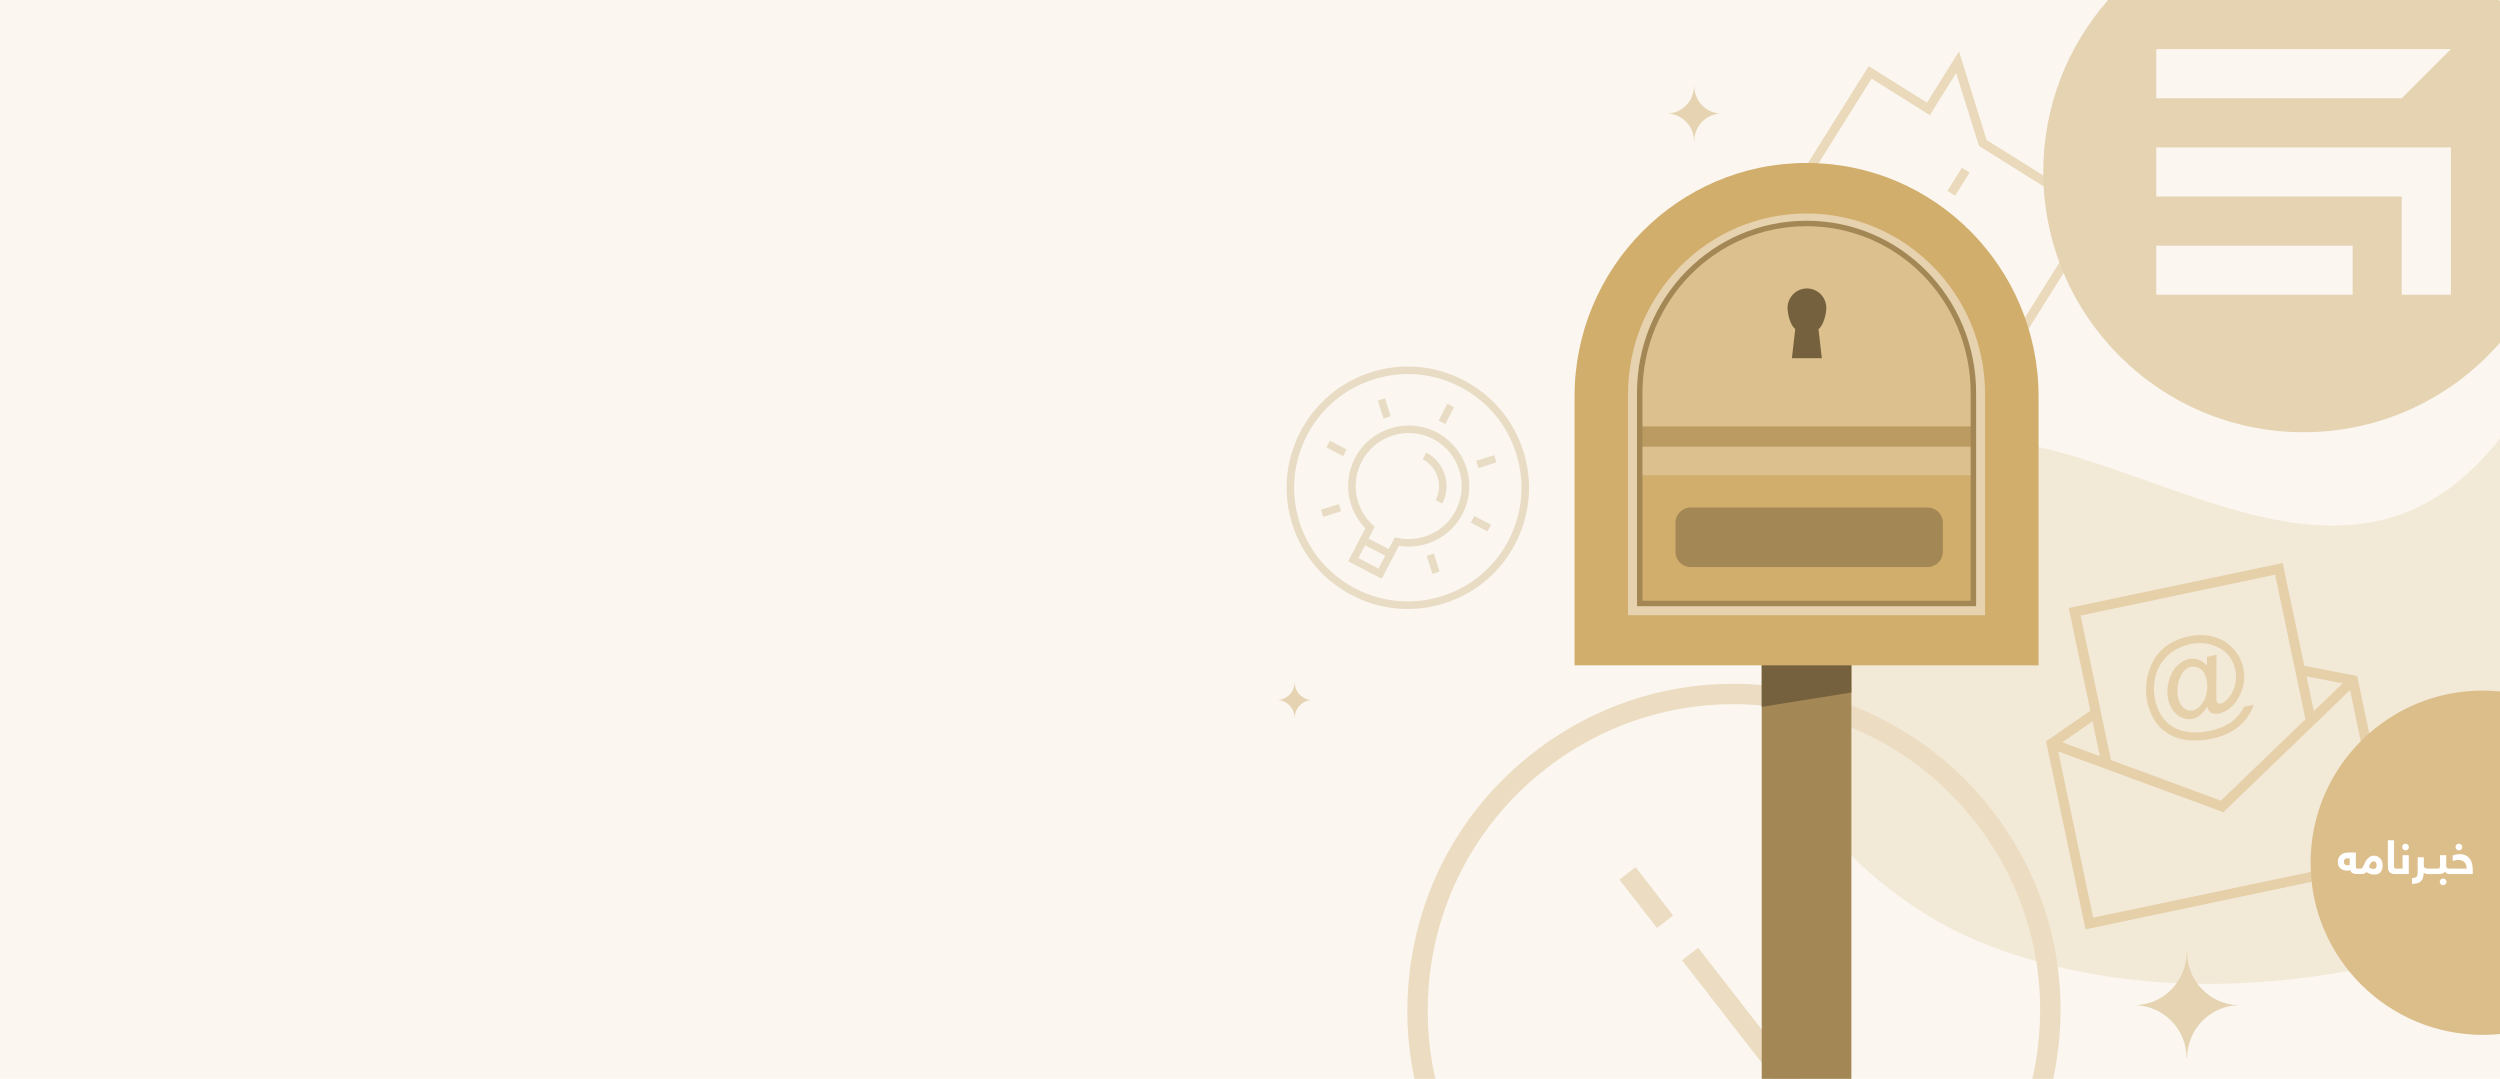 <?xml version="1.0" encoding="UTF-8"?>
<!DOCTYPE svg PUBLIC "-//W3C//DTD SVG 1.1//EN" "http://www.w3.org/Graphics/SVG/1.1/DTD/svg11.dtd">
<!-- Creator: CorelDRAW X7 -->
<svg xmlns="http://www.w3.org/2000/svg" xml:space="preserve" width="27.165in" height="11.723in" version="1.1" style="shape-rendering:geometricPrecision; text-rendering:geometricPrecision; image-rendering:optimizeQuality; fill-rule:evenodd; clip-rule:evenodd"
viewBox="0 0 271654 117226"
 xmlns:xlink="http://www.w3.org/1999/xlink">
 <defs>
  <style type="text/css">
   <![CDATA[
    .fil6 {fill:#DBBE8A}
    .fil4 {fill:#E5D0AA}
    .fil1 {fill:#E5D3B2}
    .fil8 {fill:#EAD9BB}
    .fil3 {fill:#ECDDC2}
    .fil2 {fill:#F3E9D7}
    .fil0 {fill:#FBF7F0}
    .fil10 {fill:#75613D;fill-rule:nonzero}
    .fil9 {fill:#A38755;fill-rule:nonzero}
    .fil14 {fill:#BB9B61;fill-rule:nonzero}
    .fil11 {fill:#D2AE6D;fill-rule:nonzero}
    .fil13 {fill:#DCC08D;fill-rule:nonzero}
    .fil12 {fill:#E6D2AE;fill-rule:nonzero}
    .fil5 {fill:#E9DCC5;fill-rule:nonzero}
    .fil7 {fill:white;fill-rule:nonzero}
   ]]>
  </style>
 </defs>
 <g id="Layer_x0020_1">
  <g id="_2596521409888">
   <rect class="fil0" width="271654" height="117226"/>
   <path class="fil1" d="M138807 76067c1031,33 1856,879 1862,1926l17 0c8,-1047 834,-1893 1861,-1926 -1033,-34 -1861,-888 -1861,-1940l-14 0c0,1052 -829,1906 -1865,1940z"/>
   <path class="fil1" d="M186866 39811c1408,-662 3098,-91 3824,1312l23 -11c-707,-1414 -177,-3117 1182,-3867 -1412,664 -3112,84 -3834,-1331l-19 9c722,1416 193,3132 -1176,3888z"/>
   <path class="fil2" d="M271654 101016c-30299,10975 -52637,4311 -61970,-1405 -8149,-4990 -13653,-11459 -16242,-18316 -6166,-16334 2394,-28618 14212,-32598 19978,-6728 45251,22796 64000,-1062l0 53381z"/>
   <path class="fil3" d="M223110 117226c211,-991 381,-1996 509,-3013 1185,-9404 -1364,-18708 -7176,-26190 -5816,-7489 -14197,-12259 -23603,-13441 -9407,-1183 -18711,1366 -26196,7180 -7489,5816 -12259,14197 -13442,23604 -505,4017 -329,8014 491,11860l2274 0c-858,-3748 -1060,-7658 -567,-11587 1111,-8813 5588,-16674 12605,-22124 7017,-5449 15742,-7842 24553,-6734 8822,1109 16680,5583 22132,12603 5450,7017 7837,15736 6728,24558 -139,1110 -332,2206 -577,3284l2269 0zm-47135 -21643l1753 -1362 4079 5253 -1753 1362 -4079 -5253zm6800 8756l1754 -1361 11065 14248 -2811 0 -10008 -12887z"/>
   <path class="fil4" d="M248043 61175l-23251 4885 2349 11176 -4815 3318 4291 20424 33809 -7104 -4292 -20424 -5743 -1099 -2348 -11176 0 0zm-6560 9431l0 0c0,0 0,0 0,0zm-6618 42c-372,371 -679,768 -930,1251 -59,91 -110,219 -165,328 -173,388 -319,810 -423,1242 -194,940 -211,1882 -14,2818 31,150 81,295 113,445 198,662 481,1267 873,1830 380,507 883,948 1479,1272 442,240 909,416 1439,519 202,36 405,71 623,84 777,71 1587,19 2448,-162 936,-197 1714,-497 2318,-878 604,-381 1114,-840 1495,-1350 396,-533 647,-1016 766,-1471l-1048 220c-235,558 -669,1099 -1272,1577 -421,323 -932,587 -1534,792 -273,96 -587,182 -924,252 -936,197 -1829,228 -2686,57 -387,-75 -745,-196 -1073,-361 -392,-192 -739,-451 -1043,-778 -557,-606 -932,-1368 -1133,-2323 -189,-898 -160,-1784 83,-2675 149,-501 351,-934 636,-1346 211,-298 445,-582 723,-836 562,-490 1212,-841 1949,-1055 131,-27 276,-77 408,-105 805,-169 1570,-154 2296,45 459,139 870,326 1214,566 0,0 0,0 0,0 0,0 18,-4 18,-4 189,156 375,293 530,476 455,490 731,1058 868,1713 0,0 0,0 4,19 114,543 93,1094 -44,1651 -152,579 -421,1066 -784,1475 -49,49 -97,98 -131,125 -226,223 -431,364 -600,399 -112,24 -232,10 -323,-49 -90,-59 -147,-145 -171,-257 -12,-56 -19,-368 -20,-934l16 -3737 8 -334 -300 63 -730 153 -17 942c-299,-308 -616,-515 -955,-640 -354,-101 -692,-128 -1029,-57 -430,90 -867,338 -1268,755 -405,398 -700,949 -888,1633 -170,681 -209,1334 -79,1952 106,505 313,931 587,1303 296,388 621,632 1001,767 362,139 719,162 1074,87 300,-63 602,-204 881,-458 264,-232 494,-534 697,-870 66,221 139,381 219,482 106,134 242,223 426,262 188,58 402,52 683,-7 0,0 18,-4 37,-7 726,-173 1352,-636 1859,-1388 59,-90 99,-177 159,-268 605,-1026 790,-2101 553,-3224 -165,-786 -505,-1477 -1021,-2072 -54,-67 -103,-116 -175,-179 -572,-583 -1240,-971 -2007,-1181 -707,-203 -1477,-237 -2275,-128 -131,28 -285,41 -434,72 -1236,260 -2225,761 -2987,1507l0 0zm2459 6305c-325,-244 -543,-628 -653,-1153 -71,-337 -75,-727 -45,-1143 48,-421 146,-793 293,-1117 147,-325 310,-574 507,-752 182,-156 410,-282 653,-333 374,-78 724,4 1049,249 321,226 539,610 649,1134 83,393 90,802 42,1223 -67,424 -165,797 -339,1087 -169,310 -354,544 -570,726 -216,182 -429,286 -635,329 -337,71 -645,-1 -951,-250l0 0zm9891 -14510l3300 15707 -9185 8849 -11950 -4408 -3301 -15707 21136 -4441zm-19040 19717l-4089 -1506 3294 -2276 795 3782 0 0zm-730 17550l-3796 -18065 17945 6608 13767 -13272 3796 18065 -31712 6664 0 0zm27118 -25460l-3137 3024 -795 -3781 3932 757 0 0z"/>
   <path class="fil5" d="M155735 47706c1406,733 2386,1969 2830,3376 443,1408 351,2984 -384,4395 -605,1160 -1549,2025 -2646,2542 -1130,532 -2417,694 -3666,428l-307 -62 -143 275 -520 998 -2191 -1142 521 -998 143 -275 -227 -216c-933,-871 -1538,-2019 -1749,-3250 -204,-1196 -36,-2465 568,-3625 735,-1410 1975,-2388 3383,-2831 1404,-446 2978,-350 4388,385l0 0zm-11955 8463l-250 -783 1961 -618 244 785 -1955 616 0 0zm12646 5938l-780 246 -620 -1957 787 -248 613 1959 0 0zm5592 -5098l-381 732 -1819 -948 381 -732 1819 948zm349 -7553l244 785 -1955 616 -250 -783 1961 -618 0 0zm-5094 -5589l728 379 -950 1823 -728 -379 950 -1823zm-7559 -347l787 -248 613 1959 -780 246 -620 -1957 0 0zm15823 5523c1057,3357 742,6919 -884,10039 -1626,3120 -4367,5422 -7724,6478 -3355,1053 -6919,742 -10037,-888 -3120,-1626 -5418,-4365 -6474,-7722 -1059,-3353 -742,-6919 884,-10039 1622,-3122 4365,-5418 7718,-6477 3357,-1056 6923,-740 10043,887 3120,1626 5418,4365 6474,7722zm-23508 -1753c-1525,2926 -1817,6269 -830,9414 992,3144 3147,5716 6073,7241 2926,1525 6268,1817 9409,828 3148,-990 5720,-3145 7245,-6071 1519,-2924 1818,-6268 825,-9411 -987,-3146 -3145,-5720 -6067,-7243 -2926,-1525 -6269,-1817 -9416,-827 -3142,989 -5714,3143 -7239,6069zm14179 4538c-263,-836 -839,-1527 -1615,-1931l381 -732c970,506 1692,1370 2021,2415 325,1043 230,2161 -277,3135l-728 -379c407,-780 481,-1672 218,-2508l0 0zm-9879 -2996l-1819 -947 -381 731 1819 948 381 -732zm4191 11553l-725 1391 -2191 -1142 725 -1390 2191 1141zm8831 -9550c-509,-1607 -1627,-3022 -3235,-3860 -1608,-839 -3413,-946 -5017,-441 -1611,507 -3026,1624 -3867,3237 -688,1321 -882,2778 -646,4150 223,1298 834,2521 1770,3486l-1675 3213 -189 364 367 192 2918 1520 364 190 190 -364 1674 -3213c1332,217 2684,17 3876,-544 1260,-592 2342,-1585 3031,-2907 841,-1612 946,-3413 439,-5023l0 0z"/>
   <path class="fil6" d="M269781 75035c632,0 1256,32 1873,93l0 37227c-617,61 -1241,93 -1873,93 -10332,0 -18707,-8375 -18707,-18706 0,-10332 8375,-18707 18707,-18707z"/>
   <path class="fil7" d="M254686 93634c0,42 5,86 15,132 10,44 29,85 56,121 28,36 65,66 111,90 46,25 105,37 177,37 45,0 91,-2 136,-5 47,-4 94,-14 143,-30l0 -710 -257 0c-126,0 -222,33 -286,100 -63,67 -95,155 -95,265zm1433 1336c-82,0 -161,-6 -239,-18 -77,-11 -148,-32 -213,-63 -65,-31 -122,-74 -171,-127 -50,-54 -88,-123 -115,-208 -58,13 -118,24 -181,33 -61,10 -123,14 -185,14 -85,0 -185,-13 -298,-39 -113,-25 -220,-73 -321,-142 -101,-68 -187,-164 -257,-286 -70,-122 -106,-278 -106,-469 0,-189 34,-348 101,-479 66,-129 152,-235 257,-318 105,-83 221,-142 349,-178 128,-36 254,-54 378,-54l873 0 0 1538c0,79 10,133 32,161 20,29 68,43 144,43l123 0c27,0 52,3 76,9 24,6 46,18 65,36 20,19 35,46 45,84 9,37 14,89 14,155 0,116 -16,198 -48,241 -33,45 -83,67 -152,67l-171 0zm2134 -956c0,-52 -6,-104 -17,-154 -12,-52 -31,-97 -57,-136 -26,-39 -61,-72 -104,-98 -42,-26 -94,-39 -156,-39 -45,0 -92,12 -139,34 -48,23 -94,60 -138,110 -45,52 -87,118 -126,200 -39,82 -72,185 -99,308 85,53 167,95 244,127 76,34 159,50 248,50 111,0 196,-37 255,-111 59,-73 89,-171 89,-291zm-1697 364c42,0 93,-34 153,-102 61,-67 114,-167 161,-297 75,-196 158,-358 247,-488 90,-128 181,-231 276,-308 95,-77 190,-131 285,-162 95,-31 190,-46 283,-46 134,0 259,26 376,78 116,51 216,123 300,216 84,91 149,203 197,333 48,131 72,273 72,427 0,308 -76,552 -227,733 -150,181 -379,271 -688,271 -137,0 -275,-21 -413,-63 -139,-42 -286,-112 -440,-211 -88,99 -179,159 -272,179 -93,22 -194,32 -303,32l-273 0c-27,0 -52,-2 -76,-8 -25,-5 -47,-17 -66,-36 -19,-19 -34,-48 -44,-85 -10,-38 -14,-89 -14,-154 0,-118 16,-198 48,-243 33,-44 83,-66 152,-66l266 0zm4126 284c0,116 -16,198 -48,241 -33,45 -84,67 -152,67l-216 0c-117,0 -224,-13 -321,-38 -97,-27 -181,-70 -251,-129 -70,-59 -125,-139 -165,-238 -39,-99 -59,-223 -59,-370l0 -2894 668 0 0 2800c0,121 22,197 64,229 43,32 103,48 182,48l98 0c27,0 52,3 76,9 25,6 46,18 66,36 19,19 34,46 44,84 10,37 14,89 14,155zm339 -2626c0,-99 36,-184 108,-257 72,-73 158,-110 259,-110 98,0 184,36 256,108 72,72 108,159 108,259 0,98 -36,184 -108,256 -72,72 -158,108 -256,108 -99,0 -185,-36 -258,-108 -72,-72 -109,-158 -109,-256zm48 2342l0 -1454 673 0 0 2046 -1265 0c-27,0 -52,-2 -76,-8 -25,-5 -47,-17 -66,-36 -19,-19 -34,-48 -44,-85 -10,-38 -15,-89 -15,-154 0,-118 17,-198 49,-243 33,-44 83,-66 152,-66l592 0zm2686 592c-46,0 -107,-10 -186,-32 -79,-20 -148,-65 -206,-133 -3,232 -31,426 -81,583 -52,156 -129,283 -232,379 -102,96 -233,165 -389,205 -158,42 -347,64 -568,67l0 -627c141,-3 252,-20 335,-50 83,-29 145,-71 186,-130 41,-57 67,-132 79,-223 12,-91 17,-201 17,-328l0 -1531 663 0 0 874c0,134 41,226 122,277 81,51 168,77 260,77 26,0 52,3 76,9 25,6 46,18 66,36 19,19 33,46 44,84 10,37 14,89 14,155 0,116 -16,198 -49,241 -32,45 -83,67 -151,67zm-3 0c-27,0 -52,-2 -76,-8 -25,-5 -46,-17 -66,-36 -19,-19 -34,-48 -44,-85 -10,-38 -14,-89 -14,-154 0,-118 16,-198 48,-243 33,-44 84,-66 152,-66l761 0c26,0 52,3 76,9 24,6 46,18 65,36 20,19 34,46 45,84 9,37 14,89 14,155 0,116 -16,198 -49,241 -32,45 -83,67 -151,67l-761 0zm1074 -592c118,0 199,-18 245,-54 47,-36 69,-117 69,-242l0 -1158 668 0 0 1100c0,127 24,218 71,272 48,55 154,82 321,82 26,0 52,3 76,9 24,6 45,18 64,36 18,19 33,46 44,84 11,37 16,89 16,155 0,116 -16,198 -49,241 -32,45 -83,67 -151,67 -99,0 -195,-16 -288,-49 -93,-32 -170,-103 -232,-212 -42,59 -92,105 -149,140 -58,35 -120,62 -185,80 -66,17 -133,28 -204,33 -70,6 -139,8 -208,8l-421 0c-27,0 -52,-2 -76,-8 -25,-5 -47,-17 -66,-36 -19,-19 -34,-48 -44,-85 -10,-38 -15,-89 -15,-154 0,-118 17,-198 49,-243 33,-44 83,-66 152,-66l313 0zm282 1440c0,-98 36,-184 108,-256 72,-72 158,-108 259,-108 98,0 183,36 255,108 72,72 108,158 108,256 0,99 -36,184 -108,256 -72,72 -157,108 -255,108 -99,0 -185,-36 -258,-108 -73,-72 -109,-157 -109,-256zm2928 -1440c-9,-138 -31,-264 -65,-378 -35,-114 -87,-213 -157,-295 -71,-82 -160,-146 -270,-192 -110,-46 -247,-69 -411,-69 -55,0 -142,8 -259,23 -118,15 -237,40 -358,75l0 -597c79,-28 186,-56 321,-87 135,-31 275,-47 419,-47 268,0 493,46 677,139 183,92 331,215 444,370 113,154 194,333 244,537 49,203 73,415 73,636l0 477 -2497 0c-26,0 -52,-2 -76,-8 -25,-5 -46,-17 -66,-36 -19,-19 -34,-48 -44,-85 -10,-38 -14,-89 -14,-154 0,-118 16,-198 48,-243 33,-44 84,-66 152,-66l1839 0zm-1213 -2342c0,-99 36,-184 108,-257 72,-73 159,-110 259,-110 99,0 184,36 256,108 72,72 108,159 108,259 0,98 -36,184 -108,256 -72,72 -157,108 -256,108 -99,0 -184,-36 -257,-108 -73,-72 -110,-158 -110,-256z"/>
   <path class="fil8" d="M213183 18223l-1575 2515 837 525 1576 -2515 -838 -525zm-626 -10278l2484 7910 11972 7498 -10047 16042 -23645 -14808 10047 -16042 6330 3964 2859 -4564zm-3172 3201l-6330 -3964 -11106 17733 25321 15858 11106 -17733 -12511 -7836 -2994 -9625 -3486 5567zm2001 11808l-837 -525 -4236 6763 838 525 4235 -6763z"/>
   <path class="fil1" d="M250304 46964c8523,0 16165,-3770 21350,-9733l0 -37095c-40,-45 -80,-91 -120,-136l-42460 0c-4388,4983 -7050,11522 -7050,18684 0,15618 12661,28280 28280,28280zm5339 -14944l-21341 0 0 -5331 21341 0 0 5331zm5332 -10671l-26673 0 0 -5339 32012 0 0 16010 -5339 0 0 -10671zm0 -10671l-26673 0 0 -5339 32012 0 -5339 5339z"/>
   <path class="fil0" d="M205178 63658c3183,1269 4810,4846 3645,8126l52 19c1210,-3264 4747,-4975 7998,-3919 -3192,-1272 -4819,-4879 -3629,-8170l-44 -16c-1189,3291 -4745,5025 -8022,3960z"/>
   <g>
    <polygon class="fil9" points="201174,117226 191433,117226 191433,55536 201174,55536 "/>
    <polygon class="fil10" points="201174,75244 191433,76802 191433,54886 201174,54886 "/>
    <path class="fil11" d="M221514 72291l0 -29190c0,-14025 -11285,-25395 -25205,-25395l-11 0c-13921,0 -25206,11370 -25206,25395l0 29190 50422 0z"/>
    <g>
     <path class="fil12" d="M176905 42832c0,-5418 2166,-10331 5677,-13887 3505,-3550 8348,-5748 13716,-5748 5372,0 10218,2197 13724,5746 3513,3557 5679,8471 5679,13889l0 24011 -38796 0 0 -24011zm1187 0l0 22824 36422 0 0 -22824c0,-5097 -2035,-9717 -5336,-13059 -3288,-3328 -7835,-5389 -12880,-5389 -5040,0 -9585,2061 -12872,5391 -3299,3341 -5334,7961 -5334,13057z"/>
     <path class="fil13" d="M178175 65572l0 -22898c0,-10143 8048,-18396 18122,-18396 10082,0 18134,8253 18134,18396l0 22898 -36256 0z"/>
     <path class="fil10" d="M198451 33463c0,-1172 -943,-2122 -2106,-2122 -1163,0 -2106,950 -2106,2122 0,690 328,1906 835,2293l-363 3167 3251 0 -361 -3154c514,-388 850,-1609 850,-2306z"/>
     <polygon class="fil14" points="178276,48535 214294,48535 214294,46332 178276,46332 "/>
     <polygon class="fil11" points="214432,65584 178278,65584 178278,51639 214432,51639 "/>
     <path class="fil9" d="M209462 61615l-25747 0c-909,0 -1653,-744 -1653,-1652l0 -3167c0,-909 744,-1652 1653,-1652l25747 0c908,0 1652,743 1652,1652l0 3167c0,908 -744,1652 -1652,1652z"/>
     <path class="fil9" d="M177879 42674c0,-5162 2052,-9843 5389,-13229 3324,-3374 7921,-5463 13029,-5463 5113,0 9713,2089 13039,5463 3338,3386 5392,8067 5392,13229l0 23196 -36849 0 0 -23196zm593 0l0 22603 35663 0 0 -22603c0,-5002 -1989,-9536 -5221,-12814 -3218,-3264 -7669,-5285 -12617,-5285 -4944,0 -9392,2021 -12607,5285 -3230,3279 -5218,7812 -5218,12814z"/>
    </g>
   </g>
   <path class="fil1" d="M181193 12338c1593,52 2869,1359 2878,2978l26 0c13,-1619 1290,-2926 2878,-2978 -1597,-52 -2878,-1372 -2878,-2999l-22 0c0,1627 -1281,2947 -2882,2999z"/>
   <path class="fil1" d="M232059 109223c3066,100 5525,2617 5541,5733l50 0c25,-3116 2483,-5633 5541,-5733 -3074,-100 -5541,-2641 -5541,-5775l-41 0c0,3134 -2467,5675 -5550,5775z"/>
  </g>
 </g>
</svg>
